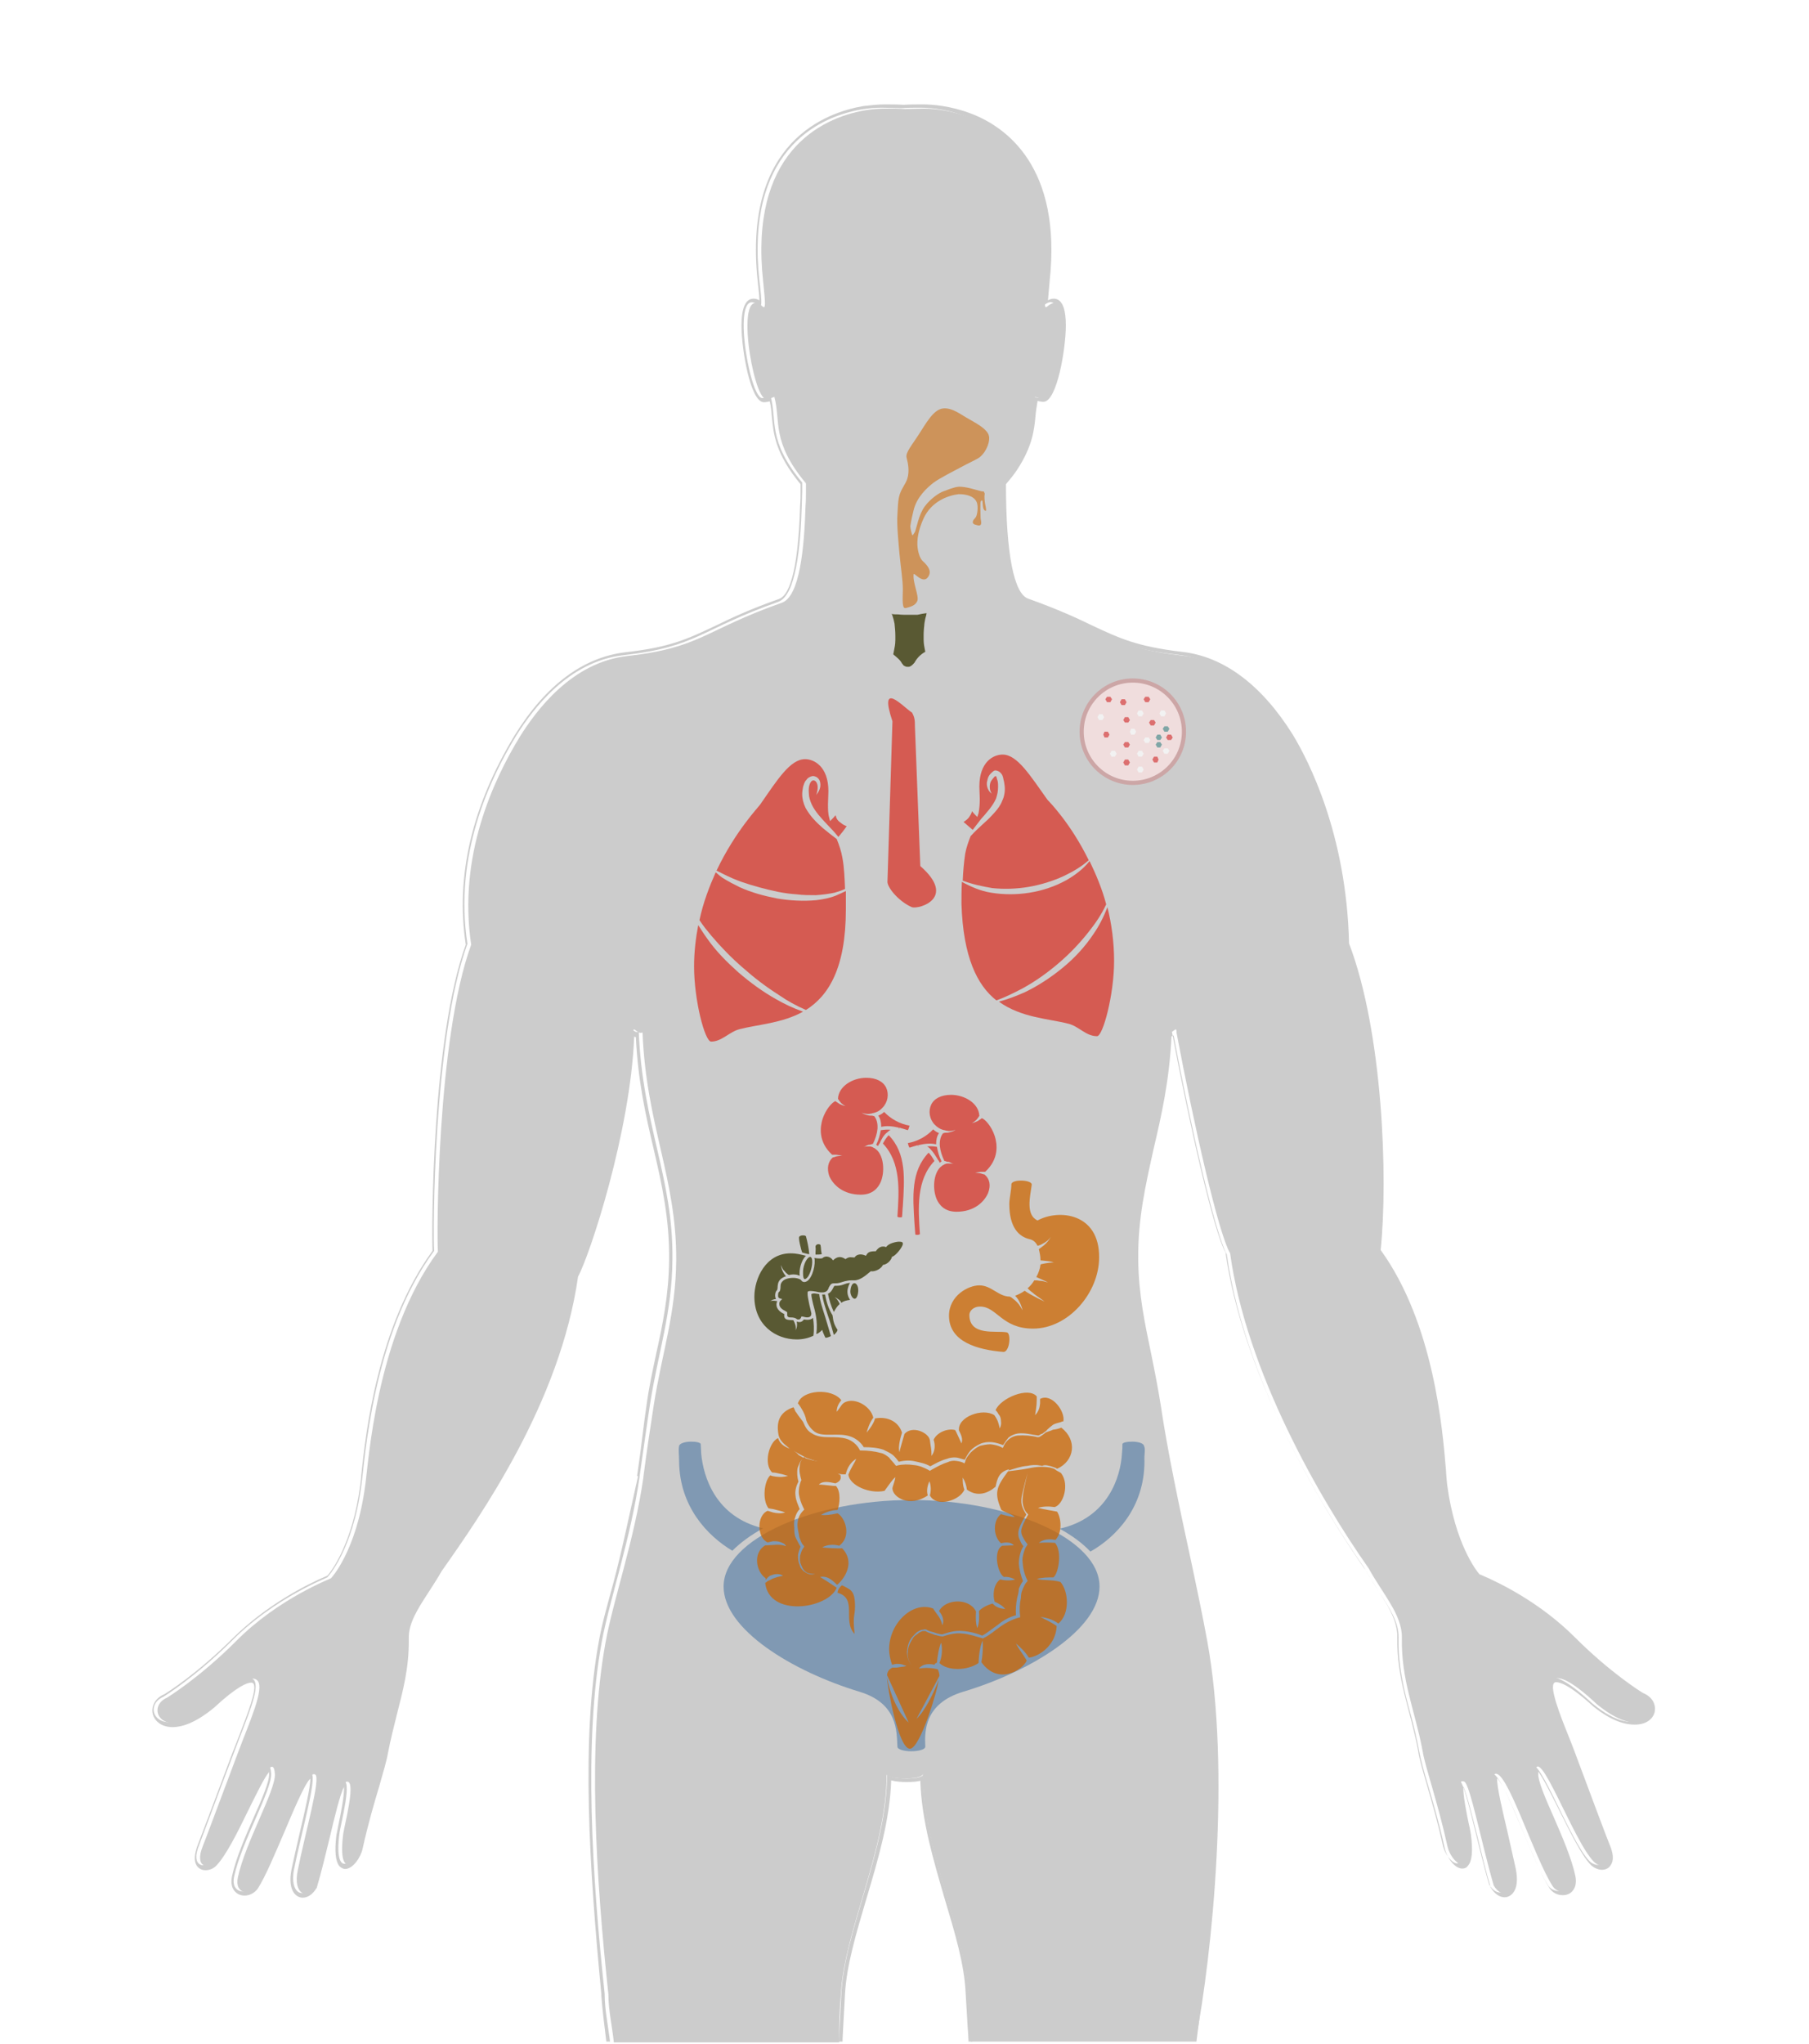<?xml version="1.0" encoding="utf-8"?>
<!-- Generator: Adobe Illustrator 19.2.0, SVG Export Plug-In . SVG Version: 6.00 Build 0)  -->
<svg version="1.1" id="Male" xmlns="http://www.w3.org/2000/svg" xmlns:xlink="http://www.w3.org/1999/xlink" x="0px" y="0px"
	 viewBox="0 0 435 491.3" style="enable-background:new 0 0 435 491.3;" xml:space="preserve">
<style type="text/css">
	.st0{fill:#CCCCCC;}
	.st1{opacity:0.75;}
	.st2{opacity:0.75;fill:#CC6600;enable-background:new    ;}
	.st3{fill:#D8352A;}
	.st4{opacity:0.5;}
	.st5{fill:#336699;}
	.st6{fill:#333300;}
	.st7{fill:#FCE3E3;stroke:#CC9999;stroke-linecap:round;stroke-miterlimit:10;}
	.st8{fill:#E25050;}
	.st9{fill:#FFFFFF;}
	.st10{fill:#669999;}
	.st11{fill:#CC6600;}
    
    
    #Male-Kidney {
        opacity: 0.75;
        cursor: pointer;
    }
    #Male-Kidney:hover {
        opacity: 1.0;
        stroke:#5C0F00;    
    }    
    
    #Male-Oesophagus {
        opacity: 0.75;
        cursor: pointer;
    }
    #Male-Oesophagus:hover {
        opacity: 1.0;
        stroke:#5C0F00;   
    }

    #Male-Oral-Cavity {
        opacity: 0.75;
        cursor: pointer;    
    }
    #Male-Oral-Cavity:hover {
        opacity: 1.0;
        stroke:#5C0F00;   
    }

    #Male-Bladder {
        opacity: 0.5;
        cursor: pointer;
    }
    #Male-Bladder:hover {
        opacity: 1.0;
        stroke:#5C0F00;    
    }    

    #Male-Pancreas {
        opacity: 0.75;
        cursor: pointer;
    }
    #Male-Pancreas:hover {
        opacity: 1.0;
        stroke:#5C0F00;    
    }

    #Male-Bowel {
        opacity: 0.75;
        cursor: pointer;
    }
    #Male-Bowel:hover {
        opacity: 1.0;
        stroke:#5C0F00;    
    }    
    
    #Male-Lung {
        opacity: 0.75;
        cursor: pointer;
    }
    #Male-Lung:hover {
        opacity: 1.0;
        stroke:#5C0F00;    
    }    

    #Male-Larynx {
        opacity: 0.75;
        cursor: pointer;    
    }
    #Male-Larynx:hover {
        opacity: 1.0;
        stroke:#5C0F00;   
    } 

    #Male-Stomach {
        opacity: 0.75;
        cursor: pointer;    
    }
    #Male-Stomach:hover {
        opacity: 1.0;
        stroke:#5C0F00;    
    } 
    
    #Male-Leukaemia {
        opacity: 0.75;
        cursor: pointer;
    }
    #Male-Leukaemia:hover {
        opacity: 1.0;
        stroke:#5C0F00;    
    }    
        
    
</style>
<path id="Skin" class="st0" d="M290.3,394.5c-1-5.5-2.5-12.7-4.1-20.2c-2.6-12-5.5-25.7-7.1-36.6c-0.7-4.4-1.5-8.4-2.3-12.3
	c-1.5-7.3-3-14.1-3.1-22.6c-0.1-9.9,1.8-18,3.7-26.6c1.9-8.1,3.8-16.4,4.3-27.1c0.2,0,0.3-0.1,0.5-0.2c4.2,22.3,9.9,47.2,12.8,52.7
	c4.6,33,26.7,66.4,33.4,75.9c1,1.7,2,3.4,3.1,5c2.6,4,4.9,7.5,4.8,11.2c-0.1,7,1.3,12.6,2.9,18.4c0.8,2.9,1.5,5.9,2.1,9.1
	c0.3,1.8,1.1,4.6,2.1,8c1.2,4.1,2.7,9.2,4,15.1c0.4,2,2.3,4.9,4.2,4.9c0.6,0,1.1-0.2,1.4-0.7c1-1.1,1.2-3.6,0.7-7.5
	c-0.1-0.5-0.2-1.3-0.5-2.5c-0.4-1.9-1.5-7.2-1.3-9c0.8,1.7,2.2,7.4,3.4,12.1c1,4.1,2,8.3,3.1,12v0.1l0.1,0.1
	c0.9,1.5,2.1,2.3,3.3,2.3c0.8,0,1.5-0.4,2-1c1-1.2,1.2-3.2,0.7-5.8c-0.6-2.7-1.3-5.8-2-8.9c-1.1-4.7-2.6-10.9-2.5-12.9
	c1.5,1.4,4.4,8.3,6.3,13c2.2,5.2,4.4,10.5,6.3,13.4c0.7,1.1,1.9,1.7,3.2,1.7c1,0,1.9-0.4,2.4-1.1c0.5-0.6,1-1.7,0.6-3.6
	c-0.9-4.2-3.2-9.5-5.2-14.1c-2-4.5-3.8-8.7-3.7-10.4c0-0.2,0-0.4,0-0.5c1.1,1.4,3.3,5.8,5,9.2c2.7,5.4,5.4,10.9,7.6,13.2
	c0.7,0.7,1.8,1.2,2.7,1.2c0.9,0,1.7-0.4,2.1-1.1c0.8-1.1,0.7-2.8-0.3-5.1c-0.4-0.9-4.3-11.3-8.4-22.3c-0.5-1.4-1.1-2.8-1.6-4.1
	c-1.9-4.7-4.4-11.2-3.3-12.3c0.1-0.1,0.2-0.2,0.5-0.2c0.9,0,3.2,0.6,8.9,5.8c4.7,3.8,8,4.4,10,4.4l0,0c3,0,4.5-1.6,4.8-3.1
	c0.3-1.6-0.4-3.5-2.8-4.5c-0.7-0.4-8-5-16.4-13.4c-8.2-8.2-17.8-13-22.8-15.1h-0.1c-0.8-0.9-5.9-7.4-7.8-21.5
	c-0.1-0.7-0.2-2-0.3-3.6c-0.8-9.7-2.9-35.2-15.7-52.9c1.8-17.4,0.5-52.5-7.6-73.7c-0.6-26.2-9.7-43.9-13.6-50.3
	c-7.4-11.8-16.5-18.7-26.6-19.8c-10.9-1.3-15.1-3.3-21.5-6.3c-3.9-1.9-8.5-4-15.5-6.5c-3.3-1.2-5.3-10.4-5.3-27.5l0,0
	c1-1.2,2-2.4,2.7-3.5c3.6-5.5,4.1-9.4,4.4-12.9c0.1-1.2,0.3-2.4,0.5-3.6c0.5,0.1,1,0.2,1.4,0.2c3.3,0,5.4-12.9,5.4-18.4
	c0-1.8-0.2-3.2-0.5-4.2c-0.6-1.8-1.6-2.2-2.4-2.2c-0.4,0-0.9,0.1-1.4,0.4c0.1-1.3,0.3-3.3,0.4-4.6c3-27.5-10.5-37.1-18.9-40.3
	c-5-1.9-9.4-2.2-11.6-2.2c-1.5,0-3.1,0-4.6,0.1c-1.5-0.1-3.1-0.1-4.6-0.1c-1.6,0-3.4,0.2-5.1,0.4c-8.8,1.5-29,8.5-25.4,42.1
	c0.1,1.2,0.4,3.3,0.4,4.6c-0.5-0.3-0.9-0.4-1.4-0.4c-1.9,0-2.9,2.2-2.9,6.5c0,5.5,2.1,18.4,5.4,18.4c0.4,0,0.9-0.1,1.4-0.2
	c0.3,1.2,0.4,2.4,0.5,3.6c0.4,4.2,0.8,8.9,6.9,16.3c0,0.5,0,0.9,0,1.4v0.3c0,1.1,0,2.2-0.1,3.4c-0.5,17.3-3,21.8-5.1,22.5
	c-7.1,2.5-11.5,4.6-15.4,6.5c-6.4,3-10.6,5.1-21.5,6.3c-10.1,1.2-19.1,7.8-26.6,19.9c-10.3,17-14.3,33.9-11.8,50.4
	c-8.2,22.5-8.2,68.4-8,73.6c-13.2,18.1-16.1,44-17.1,53.7c-0.1,1.2-0.2,2.1-0.3,2.8c-1.9,14.1-7,20.6-7.8,21.5c0,0-0.1,0-0.1,0.1
	c-5,2.1-14.6,7-22.8,15.1c-8.3,8.3-15.7,13-16.4,13.4c-2.4,1-3.1,3.1-2.8,4.6s1.8,3.3,4.8,3.3c2,0,5.3-0.8,10-4.7c5.6-5.2,8-6,8.9-6
	c0.3,0,0.4,0.1,0.5,0.2c1.1,1.1-1.5,7.6-3.3,12.3c-0.5,1.4-1.1,2.8-1.6,4.1c-3.7,9.9-8,21.3-8.4,22.3c-0.9,2.3-1,4-0.3,5.1
	c0.5,0.7,1.2,1.1,2.1,1.1c1,0,2-0.4,2.7-1.2c2.2-2.3,5-7.8,7.6-13.2c1.7-3.4,3.8-7.8,5-9.2c0,0.1,0,0.3,0,0.5
	c0.1,1.7-1.7,6-3.7,10.4c-2,4.6-4.3,9.9-5.2,14.1c-0.4,1.9,0.1,3,0.6,3.6c0.6,0.7,1.4,1.1,2.4,1.1c1.3,0,2.5-0.7,3.2-1.7
	c1.9-3,4.1-8.3,6.3-13.4c2-4.7,4.9-11.7,6.3-13c0.1,1.9-1.4,8.2-2.5,12.9c-0.7,3-1.4,6.1-2,8.9c-0.5,2.5-0.3,4.6,0.7,5.8
	c0.5,0.6,1.2,1,2,1c1.2,0,2.4-0.8,3.3-2.3l0.1-0.1v-0.1c1.1-3.7,2.1-7.9,3.1-12c1.1-4.7,2.5-10.4,3.4-12.1c0.2,1.8-0.9,7.1-1.3,9
	c-0.2,1.2-0.4,2-0.5,2.5c-0.5,4-0.2,6.4,0.7,7.5c0.4,0.4,0.9,0.7,1.4,0.7c1.9,0,3.8-2.9,4.2-4.9c1.3-5.9,2.8-11,4-15
	c1-3.5,1.8-6.2,2.1-8c0.6-3.2,1.4-6.2,2.1-9.1c1.5-5.9,3-11.4,2.9-18.4c-0.1-3.7,2.2-7.2,4.8-11.2c1-1.6,2.1-3.2,3.1-5
	c9.3-13.2,28.5-40.5,32.8-70.8c2.8-5.1,12.6-34.7,13.5-57.7c0.1,0.1,0.2,0.1,0.4,0.1c0.5,10.6,2.4,19,4.3,27
	c2,8.6,3.8,16.7,3.7,26.6c-0.1,8.4-1.5,15.3-3.1,22.5c-0.8,3.8-1.7,7.8-2.3,12.2c-0.7,4.5-1.2,9.8-2.3,17.2l0.2,0.1v0.1
	c-2,8.8-3.8,17.7-5.9,25.5c-1.4,5.2-2.8,10-3.5,14.1c-4.3,23.3-2.3,54.5,0.6,84.8v0.4c0.3,3.7,0.7,7,1.2,11h0.9
	c-0.5-4-1.3-7.7-1.3-11.4v-0.1c-3-28-5.1-60.7-0.7-84.6c1.9-10.2,7-24.9,9.1-39.7v-0.1c0.9-6.2,1.7-12.1,2.5-17.3
	c2-12.7,5.3-21.9,5.4-34.9c0.2-19.6-7.2-32.2-8.1-54.7c-1.2,0.6-2.3-1.9-2.2,0c-0.6,22.9-10.7,53.4-13.5,58.3
	c-3.9,28.4-21,53.9-32.7,70.6c-3.4,6.2-8.1,11.2-8,16.7c0.2,10.3-3.2,17.6-5,27.3c-0.6,3.8-3.6,12.1-6,23c-0.8,3.5-6,8.5-4.6-3
	c0.2-2,3.5-14,0.6-12.7c-1.4,0.6-4.2,15.1-7.1,25c-2.2,3.6-5.5,1.9-4.4-3.8c1.8-9,5.6-22.1,4.2-23c-2.8-1.7-9.4,19.9-14,27
	c-1.4,2.1-5.5,1.9-4.6-2.3c1.8-8.4,9.2-20.9,8.9-24.8c-0.5-8.4-9.2,16.2-14.2,21.2c-1.7,1.7-5.3,1.4-3.1-4c0.4-1,4.4-11.8,8.4-22.3
	c2.8-7.6,6.5-15.5,4.7-17.4c-1.1-1.2-4.1-0.4-10.7,5.8c-11.9,9.8-16.6,0.7-11-1.7c0,0,7.7-4.7,16.6-13.6
	c10.2-10.2,22.8-15,22.8-15.1c0,0,6.1-6.3,8.2-22.2c0.8-5.2,2.5-36,17.5-56.3c-0.3-3.3-0.3-51.1,8-73.8c-3.3-21.3,5.3-39.5,11.7-50
	c3.9-6.2,12.4-17.9,25.9-19.4c17.7-2,18.4-6.2,37.1-12.8c4.3-1.5,5.4-13.1,5.7-23.3c0-1.1,0.1-2.3,0.1-3.4c0-0.7,0-1.4,0-2
	c-8.4-10.1-6-14.9-7.6-20.8c-0.8,0.3-1.5,0.5-2,0.5c-3.2,0-7.8-28.2-0.8-22.2c0.7,0.6,0.8-0.4,0.1-6.1C179.3,37,196,28.2,207.2,26.3
	c1.8-0.3,3.5-0.4,4.9-0.4c1.6,0,3.1,0.1,4.6,0.1c1.5-0.1,3-0.1,4.6-0.1c3,0,7,0.5,11.2,2.2c10.1,3.9,21,14.3,18.3,39.3
	c-0.6,5.7-0.6,6.7,0.1,6.1c7-6.1,2.4,22.2-0.8,22.2c-0.6,0-1.3-0.2-2.1-0.5c-1.4,5.1,0,9.4-5.1,17.1c-0.7,1.1-1.9,2.3-2.9,3.6v0.3
	c0,11,0.9,26.6,6,28.4c18.7,6.6,19.5,10.8,37.2,12.8c13.5,1.5,22.1,13.2,25.9,19.4c6.2,10.2,13,27.8,13.5,50
	c8.3,21.3,9.4,56.5,7.6,73.8c15,20.3,15.3,51.2,16.1,56.3c2.1,15.8,8.2,22.2,8.2,22.2c0,0.1,12.6,4.8,22.8,15.1
	c8.9,8.9,16.6,13.6,16.6,13.6c5.6,2.4,0.8,11.5-11,1.7c-6.6-6.1-9.6-7-10.7-5.8c-1.8,1.9,1.9,9.9,4.7,17.4c4,10.6,8,21.4,8.4,22.3
	c2.2,5.4-1.4,5.7-3.1,4c-5-5.1-13.7-29.7-14.2-21.2c-0.2,3.9,7.1,16.4,8.9,24.8c0.9,4.2-3.2,4.4-4.6,2.3c-4.6-7.1-11.2-28.6-14-27
	c-1.4,0.8,2.4,13.9,4.2,23c1.2,5.7-2.2,7.3-4.4,3.8c-2.9-10-5.7-24.4-7.1-25c-2.9-1.3,0.4,10.7,0.6,12.7c1.4,11.5-3.8,6.5-4.6,3
	c-2.4-10.9-5.5-19.2-6-23c-1.8-9.7-5.2-17-5-27.3c0.1-5.5-4.6-10.5-8-16.7c-11.7-16.6-29.3-47.3-33.3-75.7
	c-2.8-4.9-8.6-30.4-12.9-53.1c0.1-1.9-0.9,0.6-2.2,0c-0.9,22.4-8.2,35-8.1,54.7c0.1,13,3.4,22.2,5.4,34.9
	c2.7,17.6,8.6,42.4,11.3,56.8c5,27.1,2.5,65.2-1.6,96.2h0.9C291.5,469.9,296,425.7,290.3,394.5z"/>
<path id="Inseem" class="st0" d="M233,479.3c-0.9-15.4-11-34.5-11-52.7c-0.3,1.4-8.5,1.2-8.7-0.1c0,18.2-10.2,37.5-11,52.8
	c-0.2,4-0.4,7.5-0.6,11.5h0.9c0-1,0.1-1.7,0.1-2.4l0.5-9.2c0.4-6.8,2.7-14.5,5.1-22.6c2.8-9.4,5.7-19.1,6-28.6
	c1.1,0.3,2.5,0.4,3.7,0.4c1.5,0,2.5-0.1,3.3-0.3c0.3,9.6,3.2,19.2,5.9,28.5c2.4,8,4.7,15.6,5,22.5l0.5,8.4c0.1,1.1,0.1,1.3,0.2,3.3
	h0.9C233.4,486.9,233.2,483.3,233,479.3z"/>
<path id="Body" class="st0" d="M202.2,479.3c0.9-15.4,11-34.6,11-52.7c0.3,1.2,8.4,1.4,8.7-0.1c0,18.2,10.1,37.4,11,52.8
	c0.2,4,0.4,7.5,0.6,11.5h54.2c4.1-31,6.6-69.1,1.6-96.2c-2.7-14.4-8.5-39.1-11.3-56.7c-2-12.7-5.3-22-5.4-35
	c-0.2-19.6,7.2-32.2,8.1-54.7c1.2,0.6,2.3-1.9,2.2,0c4.3,22.8,10.1,48.3,12.9,53.1c3.9,28.4,21.6,59.1,33.3,75.7
	c3.4,6.2,8.1,11.2,8,16.7c-0.2,10.3,3.2,17.6,5,27.3c0.6,3.8,3.6,12.1,6,23c0.8,3.5,6,8.5,4.6-3c-0.2-2-3.5-14-0.6-12.7
	c1.4,0.6,4.2,15.1,7.1,25c2.2,3.6,5.5,1.9,4.4-3.8c-1.8-9-5.6-22.1-4.2-23c2.8-1.7,9.4,19.9,14,27c1.4,2.1,5.5,1.9,4.6-2.3
	c-1.8-8.4-9.2-20.9-8.9-24.8c0.5-8.4,9.2,16.2,14.2,21.2c1.7,1.7,5.3,1.4,3.1-4c-0.4-1-4.4-11.8-8.4-22.3
	c-2.8-7.6-6.5-15.5-4.7-17.4c1.1-1.2,4.1-0.4,10.7,5.8c11.9,9.8,16.6,0.7,11-1.7c0,0-7.7-4.7-16.6-13.6
	c-10.2-10.2-22.8-15-22.8-15.1c0,0-6.1-6.3-8.2-22.2c-0.8-5.2-1.1-36-16.1-56.3c1.8-17.3,0.7-52.5-7.6-73.8
	c-0.5-22.2-7.3-39.8-13.5-50c-3.9-6.2-12.4-17.9-25.9-19.4c-17.7-2-18.6-6.2-37.3-12.8c-5.1-1.8-6-17.4-6-28.4v-0.3
	c1-1.3,2.2-2.5,2.9-3.6c5.1-7.7,3.6-12,5-17.1c0.8,0.3,1.5,0.5,2.1,0.5c3.2,0,7.8-28.2,0.8-22.2c-0.7,0.6-0.7-0.4-0.1-6.1
	c2.7-25-8.1-35.4-18.3-39.3c-4.2-1.6-8.3-2.2-11.2-2.2c-1.6,0-3.1,0.1-4.6,0.1c-1.5-0.1-3-0.1-4.6-0.1c-1.4,0-3.1,0.1-4.9,0.4
	c-11.2,1.9-27.9,10.6-24.6,41.1c0.6,5.7,0.6,6.7-0.1,6.1c-7-6.1-2.4,22.2,0.8,22.2c0.6,0,1.3-0.2,2-0.5c1.6,5.9-0.8,10.7,7.6,20.8
	c0,0.7,0,1.3,0,2c0,1.1,0,2.2-0.1,3.4c-0.3,10.2-1.4,21.8-5.7,23.3c-18.7,6.6-19.4,10.8-37.1,12.8c-13.5,1.5-22,13.2-25.9,19.4
	c-6.4,10.5-14.9,28.7-11.7,50c-8.3,22.7-8.3,70.5-8,73.8c-15,20.3-16.7,51.2-17.5,56.3c-2.1,15.8-8.2,22.2-8.2,22.2
	c0,0.1-12.6,4.8-22.8,15.1c-8.9,8.9-16.6,13.6-16.6,13.6c-5.6,2.4-0.8,11.5,11,1.7c6.6-6.1,9.6-7,10.7-5.8c1.8,1.9-1.9,9.9-4.7,17.4
	c-4,10.6-8,21.4-8.4,22.3c-2.2,5.4,1.4,5.7,3.1,4c5-5.1,13.7-29.7,14.2-21.2c0.2,3.9-7.1,16.4-8.9,24.8c-0.9,4.2,3.2,4.4,4.6,2.3
	c4.6-7.1,11.2-28.6,14-27c1.4,0.8-2.4,13.9-4.2,23c-1.2,5.7,2.2,7.3,4.4,3.8c2.9-10,5.7-24.4,7.1-25c2.9-1.3-0.4,10.7-0.6,12.7
	c-1.4,11.5,3.8,6.5,4.6,3c2.4-10.9,5.5-19.2,6-23c1.8-9.7,5.2-17,5-27.3c-0.1-5.5,4.6-10.5,8-16.7c11.7-16.6,28.7-42.1,32.7-70.6
	c2.8-4.9,12.9-35.3,13.5-58.3c-0.1-1.9,0.9,0.6,2.2,0c0.9,22.4,8.2,35,8.1,54.7c-0.1,13-3.4,22.2-5.4,34.9
	c-0.8,5.2-1.7,11.1-2.5,17.3v0.1c-2.1,14.8-7.3,29.6-9.1,39.7c-4.4,23.9-2.3,56.6,0.7,84.6v0.1c0,3.7,0.9,7.4,1.3,11.4h54.2
	C201.7,486.9,201.9,483.3,202.2,479.3z"/>
<g id="Male-Oral-Cavity_1_" onclick="parent.buttonEvent('Oral cavity and pharynx', 'Male')" class="st1">
	<title>Oral cancer</title>
	<path id="Male-Oral-Cavity" class="st2" d="M226.7,98.2c-2.3,0.3-4.1,3.7-5.8,6.3c-1.6,2.5-3.2,4.3-2.9,5.5c0.4,1.5,0.7,3.3,0.2,5
		c-0.4,1.4-1.6,2.6-2,4.4c-0.3,1.3-0.3,2.7-0.4,4.3c-0.2,2.2,0.3,7.3,0.5,9.5c0.3,3.2,0.8,6.2,0.8,8.5c0,1-0.1,2.5,0,3.4
		c0.1,0.8,0.2,1.3,1,1c0.7-0.2,2.1-0.5,2.5-1.7s-1.2-4.5-0.9-6.4c0.1-0.4,2.2,2.4,3.4,0.8c0.9-1.2,0.5-2.4-1.3-4
		c-0.7-0.7-1.3-2.7-1.2-4.6c0.1-2.4,1.1-4.7,1.5-5.6c1.9-4.1,5.9-5.5,8.4-5.8c0.3,0,3.6-0.1,4.4,2c0.3,0.9,0.2,2.3-0.1,3.2
		c-0.2,0.6-0.7,0.8-0.8,1.2c-0.3,0.7,0.3,0.9,0.8,1c1.7,0.6,1-1.1,1-1.7c-0.1-3.8-0.1-4.1,0.3-4.2c0.3-0.1,0.1,1.1,0.4,2
		c0.2,0.5,0.6,0.6,0.6,0.4c0.1-0.3-0.2-1.3-0.3-2.1c-0.1-0.9-0.1-1.6,0-1.9l-0.2-0.5c0-0.1-0.4,0-1-0.2c-1.2-0.3-3.2-1-5-1
		c-1.3,0.1-3.1,0.9-3.7,1.1c-0.9,0.3-3,1.6-4.5,3.6s-2,5.3-2.4,6.2c-0.3,0.5-0.6,0.9-0.6,0.8c-0.1-0.1-0.5-1.6-0.5-2.2
		c0.2-1.4,0.5-2.7,0.8-3.9c0.8-3.2,3.3-5.4,4.7-6.5s5.6-3.2,6.7-3.8c1.8-1,3.7-1.8,4.5-2.4c1.8-1.5,2.5-4,2.2-5.1
		c-0.3-1.4-2.2-2.6-4.7-4C231.2,99.8,229,97.9,226.7,98.2L226.7,98.2z"/>
</g>
<g id="Male-Kidney" onclick="parent.buttonEvent('Kidney', 'Male')" class="st1">
	<title>Kidney cancer</title>
	<g>
		<path class="st3" d="M225.6,278.9l0.1,0.1c0.1,0.1,0.1,0.3,0.3,0.5c0.1-0.1,0.3-0.2,0.4-0.3c-0.6-1.2-0.9-2.4-1.1-3.5
			c-0.7-0.1-1.5-0.2-2.4-0.1c0.3,0.1,0.5,0.3,0.7,0.5C224.4,276.9,225,277.9,225.6,278.9z"/>
		<path class="st3" d="M236.8,282.4L236.8,282.4c-0.1-0.1-0.2-0.1-0.3-0.1c-0.2-0.1-0.4-0.1-0.6-0.2c-0.4-0.1-0.9-0.1-1.4-0.2
			c0.5-0.1,0.9-0.1,1.4-0.2c0.2,0,0.5,0,0.7,0c0.1,0,0.2,0,0.3,0c3.4-3.1,2.9-6.7,2.3-8.6c-0.8-2.4-2.3-4-3.1-4.3
			c-0.1,0.1-0.2,0.2-0.4,0.3c-0.2,0.1-0.4,0.3-0.6,0.4c-0.4,0.2-0.9,0.4-1.4,0.5c0.4-0.2,0.8-0.5,1.1-0.8c0.1-0.1,0.3-0.4,0.4-0.5
			c0.1-0.1,0.1-0.3,0.3-0.4c-0.1-3.1-3.6-5.1-6.8-5.1c-2.4,0-4.1,0.9-4.8,2.4c-0.7,1.5-0.4,3.5,0.9,4.8c0.6,0.6,1.2,1,1.9,1.2
			l0.4,0.1c0.1,0,0.2,0,0.3,0.1c0.3,0,0.5,0.1,0.8,0.1c0.5,0,1.1-0.1,1.6-0.3c-0.4,0.3-1,0.5-1.5,0.6c-0.3,0.1-0.6,0.1-0.9,0.1
			c-0.1,0-0.3,0-0.4,0.1c-0.1,0-0.1,0-0.2,0c-0.6,0.7-0.9,1.8-0.8,3.1c0.1,1.1,0.5,2.4,1.1,3.6l0,0c0.1,0,0.2,0,0.4,0.1
			c0.2,0.1,0.4,0.1,0.6,0.1c0.4,0.1,0.8,0.4,1.2,0.5c-0.4-0.1-0.9-0.1-1.3-0.1c-0.2,0-0.4,0-0.6,0.1c-0.1,0-0.2,0.1-0.3,0.1
			l-0.1,0.1l0,0c-0.4,0.1-0.6,0.4-0.9,0.6c-1.6,1.6-1.9,5.1-0.9,7.6c0.6,1.4,1.9,3.1,4.8,3.1c4.3,0,6.7-2.4,7.6-4.5
			C238.3,285,238,283.4,236.8,282.4z"/>
		<path class="st3" d="M220.9,275.7L220.9,275.7l-0.1-0.4c1.7-0.4,3.1-0.5,4.3-0.2c0-1.1,0.2-2,0.7-2.7c-0.5-0.2-1-0.5-1.4-0.9
			c-1.6,1.7-3.8,2.9-6.1,3.3c0.1,0.4,0.2,0.8,0.4,1.1c0.6-0.2,1.3-0.4,2-0.6L220.9,275.7L220.9,275.7L220.9,275.7z"/>
		<path class="st3" d="M220.1,296.8c0.4,0.1,0.8,0.1,1.1-0.1v-0.1c-0.4-6.1-0.9-12.9,3.5-17.5c-0.4-0.7-0.8-1.4-1.4-2
			c-4.3,4.5-3.8,10.5-3.4,17C220,295,220,295.9,220.1,296.8z"/>
	</g>
	<g>
		<path class="st3" d="M211.5,274.9l-0.1,0.1c-0.1,0.1-0.1,0.3-0.3,0.5c-0.1-0.1-0.3-0.2-0.4-0.3c0.6-1.2,0.9-2.4,1.1-3.5
			c0.7-0.1,1.5-0.2,2.4-0.1c-0.3,0.1-0.5,0.3-0.7,0.5C212.5,272.8,212,273.8,211.5,274.9z"/>
		<path class="st3" d="M200.2,278.3L200.2,278.3c0.1-0.1,0.2-0.1,0.3-0.1c0.2-0.1,0.4-0.1,0.6-0.2c0.4-0.1,0.9-0.1,1.4-0.2
			c-0.5-0.1-0.9-0.1-1.4-0.2c-0.2,0-0.5,0-0.7,0c-0.1,0-0.2,0-0.3,0c-3.4-3.1-2.9-6.7-2.3-8.6c0.8-2.4,2.3-4,3.1-4.3
			c0.1,0.1,0.2,0.2,0.4,0.3c0.2,0.1,0.4,0.3,0.6,0.4c0.4,0.2,0.9,0.4,1.4,0.5c-0.4-0.2-0.8-0.5-1.1-0.8c-0.1-0.1-0.3-0.4-0.4-0.5
			c-0.1-0.1-0.1-0.3-0.3-0.4c0.1-3.1,3.6-5.1,6.8-5.1c2.4,0,4.1,0.9,4.8,2.4c0.7,1.5,0.4,3.5-0.9,4.8c-0.5,0.6-1.2,1-1.9,1.2
			l-0.4,0.1c-0.1,0-0.2,0-0.3,0.1c-0.3,0-0.5,0.1-0.8,0.1c-0.5,0-1.1-0.1-1.6-0.3c0.4,0.3,1,0.5,1.5,0.6c0.3,0.1,0.6,0.1,0.9,0.1
			c0.1,0,0.3,0,0.4,0.1c0.1,0,0.1,0,0.2,0c0.6,0.7,0.9,1.8,0.8,3.1c-0.1,1.1-0.5,2.4-1.1,3.6l0,0c-0.1,0-0.2,0-0.4,0.1
			c-0.2,0.1-0.4,0.1-0.6,0.1c-0.4,0.1-0.8,0.4-1.2,0.5c0.4-0.1,0.9-0.1,1.3-0.1c0.2,0,0.4,0,0.6,0.1c0.1,0,0.2,0.1,0.3,0.1l0.1,0.1
			l0,0c0.4,0.1,0.6,0.4,0.9,0.6c1.6,1.6,1.9,5.1,0.9,7.6c-0.6,1.4-1.9,3.1-4.8,3.1c-4.3,0-6.7-2.4-7.6-4.5
			C198.8,280.9,199.1,279.3,200.2,278.3z"/>
		<path class="st3" d="M216.1,271.5L216.1,271.5l0.1-0.4c-1.7-0.4-3.1-0.5-4.3-0.2c0-1.1-0.2-2-0.7-2.7c0.5-0.2,1-0.5,1.4-0.9
			c1.6,1.7,3.8,2.9,6.1,3.3c-0.1,0.4-0.2,0.8-0.4,1.1c-0.6-0.2-1.3-0.4-2-0.6L216.1,271.5L216.1,271.5L216.1,271.5z"/>
		<path class="st3" d="M216.9,292.6c-0.4,0.1-0.8,0.1-1.1-0.1v-0.1c0.4-6.1,0.9-12.9-3.5-17.5c0.4-0.7,0.8-1.4,1.4-2
			c4.3,4.4,3.8,10.5,3.4,17C217,290.8,217,291.8,216.9,292.6z"/>
	</g>
</g>
<g id="Male-Bladder" onclick="parent.buttonEvent('Bladder', 'Male')" class="st4">
	<title>Bladder cancer</title>
	<path class="st5" d="M231.6,406.7c16.3-4.9,32.8-15,32.8-25.3c0-11.5-21.6-20.8-45.2-20.8s-45.2,9.4-45.2,20.8
		c0,10.3,16.5,20.4,32.7,25.3c9.2,2.8,8.9,9.5,9.1,13.2c0,0.7,1.7,1.1,3.3,1.1c1.7,0,3.4-0.4,3.4-1.1
		C222.3,416.2,222.3,409.5,231.6,406.7z"/>
	<path class="st5" d="M176.1,372.8c1.9-1.9,4.3-3.7,7.4-5.4c-11.4-2.7-14.4-12.3-14.9-18.1c0-0.8-0.1-1.4-0.1-2.1
		c0.1-0.8-4.8-1-5.2,0.4c-0.2,1,0,2,0,3.7C163.4,362.2,170.1,369.2,176.1,372.8z"/>
	<path class="st5" d="M275.1,347.6c-0.3-1.4-5.3-1.2-5.2-0.4c0,0.6,0,1.2-0.1,2.1c-0.3,5.8-3.4,15.6-15,18.2
		c3.1,1.7,5.5,3.5,7.4,5.5c6.2-3.5,13-10.6,13-21.7C275.1,349.5,275.5,348.5,275.1,347.6z"/>
</g>
<g id="Male-Larynx" onclick="parent.buttonEvent('Larynx', 'Male')" class="st1">
	<title>Laryngeal cancer</title>
	<path class="st6" d="M216.9,159.5c0,0,0,0,0.1,0.1s0.2,0.4,0.5,0.5c0.2,0.1,0.4,0.2,0.6,0.2c0.1,0,0.4,0,0.5,0
		c0.4-0.1,0.8-0.4,1.3-1c0.6-1.1,1.4-1.9,2.4-2.5c0.1,0,0.1-0.1,0.2-0.1l0,0c-0.2-1-0.4-1.9-0.4-2.9c0-0.4,0-0.7,0-1.1
		c0-1,0.1-1.9,0.2-2.9c0.1-0.6,0.2-1.2,0.4-1.8c0-0.1,0.1-0.4,0.1-0.6c-0.7,0.1-1.4,0.2-2.2,0.4c-0.4,0-0.7,0-1,0c-0.5,0-1,0-1.4,0
		c-0.7,0-1.4,0-2.2-0.1c-0.5,0-1.1,0-1.6-0.1c0,0.1,0.2,0.2,0.2,0.4c0.2,0.6,0.4,1.3,0.5,1.9c0.1,1,0.2,1.9,0.2,2.9
		c0,0.4,0,0.7,0,1.1c0,1-0.2,1.9-0.4,2.9c0,0.1-0.1,0.4-0.1,0.5c0.2,0.2,0.5,0.4,0.7,0.6C216.2,158.5,216.6,158.9,216.9,159.5z"/>
</g>
<g id="Male-Pancreas" onclick="parent.buttonEvent('Pancreas', 'Male')" class="st1">
	<title>Pancreatic cancer</title>
	<path class="st6" d="M200.3,316.9c0-0.3-0.1-0.4-0.1-0.7c-0.9-1.4-1.5-3.2-1.8-5c-0.2,0-0.3,0-0.4,0c-0.1,0-0.2,0-0.3,0
		c0.2,1.4,0.7,3,1.4,5.1c0.5,1.4,0.9,2.8,1.4,4.6c0.4-0.3,0.8-0.7,0.9-1.2C200.6,318.5,200.4,317.7,200.3,316.9z"/>
	<path class="st6" d="M195.5,316.8c-0.6,0.6-1.5,0.5-2.2,0.4c-0.4,0.6-1,0.8-1.7,0.5c0.1,0.7,0.1,1.4-0.3,2.1
		c0.2-0.9-0.1-1.6-0.5-2.4c-0.6-0.2-2.5,0.3-2.2-1.5c-1.8-0.8-2.2-2.1-1.7-3.1c-0.5-0.1-1.2-0.2-1.7,0c0.4-0.3,1-0.5,1.4-0.5
		c-0.3-0.5-0.3-1.6,0.2-2.1s-0.5-2.5,2.2-3.4c-0.7-0.8-1.1-1.7-1.2-2.7c0.2,0.5,0.4,1.1,0.8,1.4c0.3,0.4,0.5,0.6,0.9,0.9l0.2,0.1
		l0,0c0.9-0.2,1.8-0.2,2.6,0.2c-0.2-1.5,0.4-3.8,1.5-4.8c-1.2-0.3-2.2-0.6-3.7-0.6c-6,0-8.7,6.1-8.7,10.4c0,6.8,5.1,10.3,10.2,10.3
		c1.4,0,2.8-0.3,4-0.9C195.8,319.6,195.7,318,195.5,316.8z"/>
	<path class="st6" d="M204.5,310.2c-0.2,1.4,1.3,3.3,1.8,0.8C206.8,308.4,204.8,307.3,204.5,310.2z"/>
	<path class="st6" d="M192.2,297.3c-0.3,0.3,0.5,3.4,0.7,3.8c0.4,0.1,1.3,0.4,1.7,0.4c-0.1-1.4-0.5-3.2-0.8-4.3
		C193.6,296.9,192.5,296.9,192.2,297.3z"/>
	<path class="st6" d="M203.8,310.1c0.1-0.6,0.3-1.2,0.6-1.7c-0.3,0-0.4,0.1-0.7,0.1c-0.2,0.1-0.4,0.1-0.6,0.2
		c-0.5,0.2-1.1,0.4-1.8,0.4c-0.2,0-0.5,0-0.5,0l0,0c-0.2,0-0.3,0.2-0.5,0.6s-0.5,1-1.2,1.3c0.3,1.6,0.8,3.1,1.4,4.4
		c0.4-0.7,0.8-1.4,1.4-1.9l0,0c0-0.1-0.1-0.2-0.1-0.3c-0.1-0.2-0.2-0.4-0.3-0.5c-0.2-0.4-0.5-0.6-0.8-0.9c0.4,0.2,0.7,0.4,1.1,0.7
		c0.2,0.2,0.4,0.3,0.4,0.5c0,0.1,0.1,0.1,0.1,0.2c0.5-0.4,1.2-0.6,2.1-0.7C203.9,311.7,203.7,310.9,203.8,310.1z"/>
	<path class="st6" d="M212.3,304.1c1.3-0.2,2.1-1.4,2.2-2l0,0c0.7,0,2.6-2.3,2.6-3.1c0-0.3-0.1-0.5-0.9-0.5c-0.7,0-2.6,0.4-3.1,1.3
		c-1.1-0.4-1.9,0.1-2.5,1c-1.7,0-1.9,0.3-2.4,1.1c-0.9-0.5-2.2-0.5-2.7,0.4c-0.9,0-1.2-0.3-2.2,0.4c-1.1-0.8-2.1-0.6-3,0.3
		c-0.4-0.7-1.6-1.4-2.6-0.5c-0.5,0.1-1.5,0-1.9-0.1c0.1,0.2,0.1,0.4,0.1,0.6c0.1,1.7-0.8,5-2.4,5.2h-0.1c-0.4,0-0.6-0.2-0.8-0.5
		c-0.5-0.4-1.4-0.5-1.8-0.5c-2.5,0-3.1,1.2-3.1,1.9c0,1.1-0.2,1.4-0.4,1.5c-0.1,0.1-0.2,0.2-0.2,0.9c0,0.6,0.3,0.6,1,0.8
		c-0.4,0.4-0.7,0.5-0.7,1.2c0,0.9,0.9,1.4,1.5,1.7c0.2,0.1,0.4,0.2,0.4,0.4c0,0.1,0,0.2,0,0.3c0,0.1,0,0.2,0,0.3
		c0,0.2,0.2,0.5,0.6,0.5c1.2,0,1.4,0.2,1.7,0.4c0.1,0.1,0.2,0.1,0.5,0.1s0.4-0.3,0.5-0.4l0.1-0.3h0.3c0.4,0.1,0.8,0.2,1.1,0.2
		c1,0,1-0.7,1-0.9v-0.1c0,0-1-4-0.9-4.7c0-0.4-0.3-0.9,2-0.5c0.4,0.1,0.8,0.2,1.5,0.2c1,0,1.4-0.5,1.6-1.2c0.3-0.5,0.5-1,1.2-1
		c0,0,0,0,0.1,0s0.3,0,0.4,0c0.8,0,1.4-0.3,2.2-0.5c0.4-0.1,1-0.2,1.4-0.2l0,0h0.8c1.5,0,2.9-1.3,4-2.2
		C210.5,305.8,212,304.9,212.3,304.1z"/>
	<path class="st6" d="M197.3,320.1l0.4-0.4l0.2,0.6c0.2,0.4,0.5,1.2,0.6,1.3c0.4,0,0.9-0.2,1.3-0.4c-0.5-1.8-1-3.3-1.4-4.7
		c-0.7-2.2-1.3-4-1.4-5.4c-0.3,0-0.4-0.1-0.7-0.1c-0.5-0.1-0.8-0.1-1.2,0.1c0,0.6,0.2,1.4,0.4,2.3c0.5,1.8,1.2,4.2,0.8,7.3
		C196.7,320.6,196.9,320.4,197.3,320.1z"/>
	<path class="st6" d="M196.1,301.6c0.5,0,1.1,0,1.5-0.1c-0.1-0.5-0.2-1.1-0.2-1.5c0-0.3-0.1-0.5-0.1-0.7c0-0.1-0.3-0.2-0.5-0.2
		s-0.5,0.1-0.6,0.3c-0.1,0.1-0.1,0.3-0.1,0.4c0.1,0.4,0,0.8,0,1.3C196.1,301.2,196.1,301.4,196.1,301.6z"/>
	<path class="st6" d="M194.3,306.9c0.6-0.9,1.1-2.6,1-3.9c-0.2-2.2-2.3,0.3-2.2,3.1C193.1,307.8,193.6,307.8,194.3,306.9z"/>
</g>
<g id="Male-Leukaemia" onclick="parent.buttonEvent('Leukaemia', 'Male')" class="st1">
	<title>Leukaemia</title>
	<circle class="st7" cx="272.4" cy="175.9" r="12.3"/>
	<polygon class="st8" points="267.4,168.1 267,168.8 266.2,168.8 265.8,168.1 266.2,167.5 267,167.5 	"/>
	<polygon class="st8" points="271.7,173.1 271.3,173.7 270.5,173.7 270.1,173.1 270.5,172.4 271.3,172.4 	"/>
	<polygon class="st8" points="276.6,168.1 276.2,168.8 275.4,168.8 275,168.1 275.4,167.5 276.2,167.5 	"/>
	<polygon class="st8" points="271.7,183.3 271.3,184 270.5,184 270.1,183.3 270.5,182.6 271.3,182.6 	"/>
	<polygon class="st8" points="282,177.3 281.6,177.9 280.8,177.9 280.4,177.3 280.8,176.6 281.6,176.6 	"/>
	<polygon class="st8" points="271.7,179 271.3,179.7 270.5,179.7 270.1,179 270.5,178.4 271.3,178.4 	"/>
	<polygon class="st8" points="278.6,182.6 278.3,183.3 277.5,183.3 277.1,182.6 277.5,181.9 278.3,181.9 	"/>
	<polygon class="st8" points="266.8,176.6 266.4,177.3 265.6,177.3 265.3,176.6 265.6,175.9 266.4,175.9 	"/>
	<polygon class="st8" points="277.9,173.7 277.5,174.4 276.7,174.4 276.3,173.7 276.7,173.1 277.5,173.1 	"/>
	<polygon class="st8" points="270.9,168.8 270.5,169.5 269.7,169.5 269.3,168.8 269.7,168.1 270.5,168.1 	"/>
	<polygon class="st9" points="265.5,172.4 265.1,173.1 264.3,173.1 263.9,172.4 264.3,171.7 265.1,171.7 	"/>
	<polygon class="st9" points="276.6,177.9 276.2,178.6 275.4,178.6 275,177.9 275.4,177.3 276.2,177.3 	"/>
	<polygon class="st9" points="268.5,181.2 268.1,181.9 267.3,181.9 266.9,181.2 267.3,180.5 268.1,180.5 	"/>
	<polygon class="st9" points="281.2,180.5 280.8,181.2 280,181.2 279.6,180.5 280,179.9 280.8,179.9 	"/>
	<polygon class="st9" points="280.4,171.5 280,172.2 279.2,172.2 278.8,171.5 279.2,170.8 280,170.8 	"/>
	<polygon class="st9" points="275,171.5 274.6,172.2 273.8,172.2 273.4,171.5 273.8,170.8 274.6,170.8 	"/>
	<polygon class="st9" points="273.2,175.9 272.8,176.6 272,176.6 271.7,175.9 272,175.2 272.8,175.2 	"/>
	<polygon class="st9" points="275,181.2 274.6,181.9 273.8,181.9 273.4,181.2 273.8,180.5 274.6,180.5 	"/>
	<polygon class="st9" points="275,185 274.6,185.7 273.8,185.7 273.4,185 273.8,184.3 274.6,184.3 	"/>
	<polygon class="st10" points="279.4,179 279,179.7 278.3,179.7 277.9,179 278.3,178.4 279,178.4 	"/>
	<polygon class="st10" points="279.4,177.3 279,177.9 278.3,177.9 277.9,177.3 278.3,176.6 279,176.6 	"/>
	<polygon class="st10" points="281.2,175.2 280.8,175.9 280,175.9 279.6,175.2 280,174.6 280.8,174.6 	"/>
</g>
<g id="Male-Bowel" onclick="parent.buttonEvent('Bowel', 'Male')" class="st1">
	<title>Bowel cancer</title>
	<path class="st11" d="M205.6,386.2c0-4-1.1-4-3.1-5.1c-0.4,0.2-1.1,1.1-1.1,1.8c4.9,1.4,1.1,6.7,4.1,9.9
		C205,388.2,205.6,388.6,205.6,386.2z"/>
	<g>
		<path class="st11" d="M196.2,351.2c-0.8-0.1-1.6-0.4-2.4-0.6c-0.2-0.1-0.4-0.3-0.4-0.4c-0.3,0.4-0.4,0.4-0.6,0.8
			c-0.4,0.4-0.5,1.1-0.5,1.5c-0.2,1.1,0.1,2.2,0.4,3.3v0.1l-0.1,0.1c-0.4,1.1-0.6,2.1-0.5,3.2c0.2,1.1,0.5,2.1,1.1,3.3l0.2,0.4
			l-0.3,0.3c-0.4,0.4-0.9,1.1-1.1,1.8c-0.2,0.7-0.3,1.5-0.2,2.2c0.1,0.8,0.3,1.5,0.4,2.3c0.3,0.7,0.4,1.4,1,2l0.2,0.3l-0.2,0.3
			c-0.4,0.5-0.6,1.2-0.8,1.9c-0.1,0.7-0.1,1.5,0.2,2.1c0.3,0.7,0.5,1.3,1.2,1.8c0.5,0.4,1.4,0.5,2.2,0.5c-0.8,0.2-1.6,0.1-2.3-0.4
			c-0.7-0.4-1.3-1.1-1.4-1.8c-0.4-0.8-0.4-1.6-0.4-2.4c0.1-0.7,0.4-1.4,0.6-2c-0.4-0.6-0.7-1.3-1.1-2c-0.4-0.8-0.4-1.6-0.4-2.5
			c-0.1-0.8-0.1-1.7,0.2-2.5c0.2-0.7,0.5-1.4,1.1-2c-0.4-1.1-0.9-2-1-3.2c-0.2-1.2,0.2-2.5,0.7-3.4c-0.3-1.1-0.4-2.2-0.2-3.3
			c0.2-0.5,0.4-1.1,0.7-1.6c0.3-0.4,0.4-0.4,0.7-0.8c-0.4-0.4-1.1-0.5-1.4-1c-0.4-0.4-0.7-0.5-1.1-1c-1.5-0.4-3.1-1.1-3.6-2.8
			c-2.3,1.1-3.5,6.4-1.4,8.3c0.4,0,0.5,0,1,0.1c0.5,0.1,1,0.2,1.4,0.3c0.4,0.1,0.9,0.3,1.4,0.4c-1,0.3-1.9,0.3-2.8,0.2
			c-0.5-0.1-1-0.1-1.4-0.3c-0.1,0-0.1,0-0.1,0c-1.4,1.3-2,5.8-0.4,7.9c0.4,0.1,0.7,0.1,1.2,0.2c1,0.3,1.8,0.4,2.8,0.8
			c-1,0.3-2,0.2-2.9,0c-0.4-0.1-0.9-0.3-1.3-0.4c-2.7,1.1-2.6,6.5,0,7.6c0.4-0.1,0.9-0.2,1.3-0.3c0.4,0,1.2,0,1.7,0.2
			c0.5,0.2,1.2,0.4,1.4,1c-1.1-0.4-2-0.4-3-0.3c-0.5,0-1.1,0.1-1.5,0.1c-0.3,0-0.4,0-0.5,0c-3.1,1.9-2.1,6.4,0.1,7.9
			c0,0.1,0,0.2,0,0.4c0.4-0.4,0.8-1,1.4-1.1c0.9-0.4,2-0.4,2.8,0.1c-0.4,0.1-0.9,0.2-1.3,0.3c-0.4,0.1-0.8,0.3-1.2,0.4
			c-0.4,0.2-0.7,0.4-1.2,0.6c-0.3,0.2-0.4,0.4-0.6,0.4c0.9,8.4,15.1,6.3,17.2,1.2c0,0-2-1.4-4-2.6c2-0.4,3.3,1.2,4.1,1.9
			c1.9-1.6,4.4-5.5,1.2-8.8c-1,0.1-4-0.1-4.8-0.2c1.2-0.7,2.8-0.8,4.1-0.4c3.1-2.3,1.4-6.8-0.4-7.8c-1.8,0.4-2.9,0.5-4,0.4
			c1.2-0.7,2.7-1.2,4-1.2c0.5-1.3,0.9-4.4-0.4-5.8c-0.6,0.1-2.7-0.3-4.1-0.3c1-1,2.6-0.6,4-0.3c1.5-0.6,1.3-1.4,1.2-2
			c-1.2-0.5-2.2-2-2.8-3.3C197.9,351.2,197.1,351.3,196.2,351.2z"/>
		<path class="st11" d="M193.9,341.5c0.4,1.1,1.1,2,2,2.7c1.2,0.8,2.7,0.7,4.1,0.7c1.4,0,2.9-0.1,4.4,0.4c1.3,0.4,2.6,1.4,3.3,2.6
			c1.6,0,3.2,0.1,4.7,0.6c0.8,0.4,1.5,0.7,2.2,1.2c0.5,0.4,1.1,1.1,1.5,1.7c1.3-0.3,2.6-0.4,3.9-0.1c1.3,0.3,2.5,0.5,3.7,1.2
			c1.3-0.7,2.5-1.4,4-1.8c0.7-0.3,1.6-0.4,2.4-0.3c0.6,0.1,1.3,0.4,1.9,0.5c0.4-0.8,0.8-1.5,1.3-2.1c0.6-0.7,1.4-1.2,2.4-1.7
			c0.9-0.4,1.9-0.5,2.9-0.4c0.9,0.1,1.8,0.4,2.6,0.7c0.4-0.6,0.8-1.2,1.3-1.8c0.6-0.5,1.5-0.9,2.3-1c1.7-0.2,3.3,0.3,4.9,0.5
			c0.4-0.1,0.5-0.4,0.9-0.4c0.4-0.3,0.5-0.4,0.8-0.6c0.2-0.1,0.3-0.3,0.4-0.4c0.4-0.4,0.8-0.7,1.3-1.1c0.5-0.4,1.3-0.5,1.9-0.7
			c0.3-0.1,0.4-0.2,0.7-0.2c0.5-2.4-2.8-6.9-5.6-5.4c0,0.4,0,0.8,0,1.1c-0.1,1.1-0.4,2-1.2,2.8c0.4-2.3,0.4-3.1,0.4-4.5
			c-2-2.4-8.7,0.4-9.9,3.3c0.4,0.4,0.5,0.6,0.8,1.1c0.4,0.4,0.5,1.1,0.5,1.6c0.1,0.5,0,1.1-0.3,1.7c-0.3-1.3-0.4-1.9-1.3-3.2l0,0
			c-2.8-1.8-8.9,0.4-8.5,3.7c0.5,1,1,2,0.6,3.1c-0.1-0.2-1.4-3.1-1.5-3.2c-1.6-0.5-4.3,0.4-5.2,2.3c0.4,1.2,0.4,2.7-0.5,3.9
			c0-1.8-0.2-2.1-0.4-3.8c-0.3-1.8-4.2-3.6-6.1-1.5c-0.1,0.4-1.2,4-1.2,4.4c-0.4-1.2,0.2-3.4,0.6-4.7c-1-3.1-4.1-3.9-6.5-3.4
			c0,0-0.1,1.1-2,3.4c0.3-1.2,0.8-2.5,1.6-3.6c-0.6-2.6-3.9-4.6-6.3-3.9c-1.3,0.4-1.3,1-2.5,2.5c0-1.1,0.4-1.9,1.1-2.8
			c-2.3-3-9.4-2.5-10.4,0.7c0,0,0,0-0.1,0c0.4,0.4,0.5,0.7,0.8,1.1C193.4,339.7,193.7,340.5,193.9,341.5z"/>
		<path class="st11" d="M249.3,379.6c1.3-0.4,2.8-0.4,4-0.4c1.2-0.8,2.2-6.2,0.4-8.3c-1.8-0.1-2.4-0.1-3.9,0c1.1-0.9,2.6-1,4-0.7
			c1.7-1.8,1.4-5.2,0.4-6.8c-2-0.4-2.5-0.4-4.6-0.9c1.2-0.4,2.6-0.4,4-0.2c2.1-0.6,3.6-5.4,1.6-8.1c-0.4-0.4-1-0.5-1.4-0.9
			c-0.4-0.3-0.9-0.4-1.3-0.5c-1.8-0.3-3.4-0.2-5.2,0.2c-1.6,0.3-3.2,0.5-4.9,0.7c-2.8,3.8-3.4,5.1-1.6,9.3c1.1,0.7,2.6,1,3.2,1.7
			c-1-0.1-2.4-0.4-3.3-0.7c-1.9,1.4-2,5.2,0,7c1.2-0.3,2.4-0.3,3.1,0.5c-1.2,0-2.1,0.1-2.8,0.1c-2.2,1.1-1.2,6.5,0.4,7.5
			c1-0.1,1.9,0.2,2.7,0.6c-0.9,0.3-2.4,0.3-3.6,0c-1.7,1.2-1.8,4-1.3,5.4h0.1c0.9,0.4,1.9,1,2.4,1.7c-1.2-0.1-2.2-0.4-3-1.3
			c-1.2,0.3-2.6,1-3.3,1.8c0.1,1.3,0.1,2.9-0.4,4.1c-0.4-1.2-0.4-2.8-0.3-4c-1.6-3.3-7.3-3.1-8.9-0.1c0.9,1.1,1.3,2.3,0.8,3.4
			c-0.4-1.9-1.3-2.5-2.2-4c-4.8-1.9-10.6,3.4-10.6,9.8c0,1.2,0.3,2.5,0.7,3.7c0.4-0.1,0.6-0.1,1-0.2c0.4,0,0.8,0,1.3,0.1
			c0.4,0.1,0.8,0.3,1.2,0.4c-0.4,0.1-0.8,0.2-1.2,0.2c-0.4,0.1-0.7,0.1-1.2,0.2c-0.4,0-0.6,0-1,0c-0.9,0.4-1.2,1-1.3,1.8l5.2,11.4
			c-2.6-2.3-4.6-7.2-5.2-10.8c0,1.9,2.7,17.1,5.5,17.1c2.5,0,6.8-14.6,6.9-16.5c-1.2,3.2-3.3,7.4-5.3,9.3l5.5-10.3
			c0-0.6-0.2-1.2-0.4-1.6c-1.6-0.4-3-0.4-4.5-0.2c0.8-1.1,2.3-1.2,3.7-0.9c0.2-0.4,0.4-0.4,0.6-0.5c0.1-1.1,0.4-3.4,1-4.8
			c0.4,1.5,0.2,3.5-0.4,4.9l0,0c2.1,2,6.8,1.8,9.4,0c0.1-1.8,0.3-3.9,1-5.4c0.1,1.6,0,3.5-0.3,5.2c4,5.6,9.9,1.9,10.9-0.4
			c-1-1.7-1.9-2.7-2.6-4.1c1.2,1,2.3,2.1,3.1,3.4c2.2-0.2,6.5-2.8,6.7-7.6c-1.4-1-2.5-1.4-3.9-2.2c1.4,0.2,3,0.6,4.3,1.6
			c2.8-2.3,2.5-7.7,0.5-10C252.9,379.7,251.1,380,249.3,379.6z M247.5,363.7c-0.7,1.1-1.4,2.4-1.8,3.6c-0.2,0.6-0.2,1.2,0.1,1.9
			c0.3,0.5,0.5,1.1,1.1,1.8l0.2,0.3l-0.2,0.3c-0.4,0.5-0.6,1.2-0.8,1.9c-0.2,0.7-0.3,1.4-0.2,2.1c0.1,1.4,0.4,2.8,1.1,4.2l0.1,0.3
			l-0.2,0.2c-0.4,0.4-0.7,1.1-1,1.8c-0.3,0.6-0.4,1.3-0.4,2c-0.3,1.4-0.4,2.8-0.2,4.3v0.4l-0.4,0.1c-1.5,0.4-3,1.2-4.3,2.1
			c-1.3,0.9-2.6,2.1-4.1,2.8l-0.2,0.1l-0.2-0.1c-1.5-0.4-3.1-1-4.7-1.1c-1.6-0.2-3.2,0.2-4.7,0.7l0,0l0,0c-0.7,0-1.4-0.3-2-0.4
			c-0.6-0.3-1.3-0.4-1.8-0.7c-0.2-0.1-0.4-0.2-0.4-0.2c0.1,0,0,0-0.1,0c-0.1,0-0.1,0-0.2,0s-0.2,0-0.3,0c-0.4,0.1-0.5,0.2-0.9,0.4
			c-0.4,0.4-1.1,0.7-1.4,1.2c-0.7,1.1-1.3,2.2-1.3,3.4c-0.2,1.2,0.3,2.6,1.1,3.5c-0.9-1-1.3-2.3-1.3-3.5c0.1-1.2,0.4-2.6,1.3-3.6
			c0.4-0.4,0.9-1.1,1.4-1.3c0.4-0.2,0.6-0.4,1-0.4c0.1,0,0.2,0,0.4-0.1h0.2c0.1,0,0.1,0,0.2,0c0.3,0.1,0.4,0.2,0.4,0.2
			c0.5,0.3,1.3,0.4,1.8,0.6c0.5,0.2,1.3,0.4,1.8,0.4c1.5-0.5,3.2-1,4.9-0.8c1.6,0.1,3.2,0.5,4.7,1.1c1.3-0.7,2.6-1.8,3.9-2.7
			c1.2-1,2.7-1.8,4.2-2.2c-0.1-1.4,0-2.7,0.3-4.2c0.2-0.7,0.4-1.5,0.4-2.2c0.3-0.6,0.5-1.2,1-1.8c-0.5-1.3-0.9-2.7-1-4.2
			c0-0.8,0.1-1.5,0.3-2.3c0.2-0.7,0.4-1.3,0.8-1.9c-0.4-0.4-0.7-1.1-1-1.8s-0.3-1.5-0.1-2.2c0.4-1.3,1.1-2.5,1.8-3.6
			c-0.4-0.6-0.9-1.5-1.1-2.3c-0.2-0.9-0.1-1.8,0.1-2.6c0.4-1.8,0.8-3.3,1.3-5.1c-0.4,1.8-0.8,3.3-1.1,5.1c-0.1,0.9-0.2,1.8,0,2.6
			c0.2,0.8,0.5,1.6,1.2,2.2l0.1,0.2L247.5,363.7z"/>
		<path class="st11" d="M215.3,355.1c-0.1,1-0.7,2.3-0.7,2.7c0,2.1,4.1,4.7,8.5,1.7c-0.4-1.2,0-2.6,0.4-3.4c0.4,1.1,0.4,2.4,0.1,3.4
			c1.6,3,7.3,1.2,8.3-1.4c-0.4-1-0.4-1.9-0.4-2.9c0.5,0.8,0.9,1.9,1,2.9c2.6,1.9,5.2,0.8,6.9-0.7c0.4-1.9,0.8-3.6,3.3-4.2
			c-0.1,0.1-0.2,0.2-0.2,0.3c1.4-0.4,3-1,4.5-1.1c1-0.2,2-0.3,3-0.1c0.3,0,0.4,0.1,0.6,0.1c0.4-0.2,0.9-0.2,1.3-0.1
			c0.7,0.1,1.4,0.4,2,0.6c0.1,0.1,0.2,0.1,0.3,0.2c4.2-1.9,4.9-6.9,1-9.9c-0.7,0.3-1.2,0.4-2,0.5c-0.5,0.3-1.2,0.4-1.8,0.7l-0.1,0.1
			c-0.4,0.3-0.5,0.4-0.8,0.6c-0.4,0.2-0.4,0.4-1,0.4l0,0l0,0c-1.6-0.4-3.2-0.5-4.8-0.4c-0.8,0.1-1.5,0.4-2.1,0.9
			c-0.5,0.4-1.1,1.1-1.3,1.8l-0.2,0.3l-0.3-0.2c-0.8-0.4-1.7-0.6-2.6-0.7c-0.9,0-1.8,0.2-2.6,0.4c-0.8,0.4-1.5,0.9-2.2,1.6
			c-0.5,0.6-1.2,1.4-1.3,2.2l-0.2,0.4h0c-0.6-0.4-1.3-0.5-2-0.6c-0.6-0.1-1.4,0-2,0.3c-1.3,0.4-2.6,1.1-4,1.9l-0.3,0.2l-0.3-0.2
			c-1.1-0.6-2.3-1.1-3.6-1.2c-1.3-0.2-2.6-0.2-3.9,0.1l-0.3,0.1l-0.2-0.2c-0.4-0.6-1.1-1.2-1.5-1.8c-0.5-0.4-1.3-1-2-1.1
			c-1.4-0.4-3.1-0.6-4.7-0.6h-0.3l-0.1-0.2c-0.6-1.2-1.8-2.2-3.1-2.6c-1.3-0.4-2.8-0.4-4.2-0.4s-3-0.1-4.3-1c-1.1-0.6-1.6-1.8-2-2.7
			c-0.5-0.7-1.1-1.4-1.6-2.2c-0.4-0.4-0.4-0.9-0.7-1.3c-3.2,1.1-4.2,3.3-3.6,6.6c0.4,1.9,2,2.6,2.8,3.5c1.2,0.5,2.2,1.2,3.4,1.8
			c0.6,0.4,1.3,0.5,2.1,0.8c0.7,0.3,1.5,0.4,2.3,0.4c1.2,0.4,2,1.6,2.5,2.6c0,0,2.1,0.6,3.1,0.4v-0.1c0.3-1.3,1.1-2.8,2.5-3.6
			c-0.5,1.2-1.1,1.8-1.9,3.8l0,0c0.3,2.6,5.1,4.7,8.7,3.9C213.8,356.9,214.5,355.8,215.3,355.1z"/>
	</g>
</g>
<g id="Male-Stomach" onclick="parent.buttonEvent('Stomach', 'Male')" class="st1">
	<title>Stomach cancer</title>
	<path class="st11" d="M249.5,293.4c-2.9-1.3-1.8-5.7-1.4-8.6c0.1-1.2-4.8-1.4-4.9-0.1c0,1.4-0.5,3.5-0.5,4.7c0,5.7,2.3,7.9,4.9,8.5
		c0.9,0.2,1.5,0.8,1.9,1.6c0.4-0.1,0.9-0.3,1.2-0.5c0.8-0.4,1.5-0.9,2-1.7c-0.4,0.8-1,1.5-1.7,2.1c-0.4,0.3-0.8,0.6-1.2,0.9
		c0.2,0.8,0.4,1.7,0.4,2.6v0.1h0.1l1,0.1c0.7,0.1,1.4,0.1,2.1,0.4c-0.7,0-1.4,0.1-2,0.2l-1,0.2l-0.2,0.1c-0.1,1-0.5,2.1-1,3
		c0.3,0.1,0.6,0.3,0.9,0.4c0.6,0.3,1.4,0.6,1.9,0.9c-0.7-0.2-1.4-0.4-2.1-0.4c-0.4-0.1-0.7-0.1-1.1-0.1c-0.1,0-0.1,0-0.1,0
		c-0.4,0.7-1,1.4-1.6,1.9c0.1,0.1,0.3,0.3,0.4,0.4c0.4,0.4,0.8,0.6,1.2,1c0.8,0.6,1.7,1.2,2.5,1.8c-0.9-0.4-1.9-0.9-2.8-1.4
		c-0.4-0.2-0.9-0.5-1.4-0.8c-0.2-0.1-0.4-0.3-0.6-0.4l0,0c-0.7,0.5-1.5,0.9-2.3,1.2c0.1,0.1,0.1,0.1,0.2,0.2c0.3,0.4,0.5,0.6,0.7,1
		c0.4,0.7,0.7,1.5,0.9,2.3c-0.4-0.7-0.8-1.4-1.3-1.9c-0.3-0.3-0.6-0.6-0.9-0.8c-0.1-0.1-0.3-0.2-0.5-0.4l-0.2-0.1l-0.2-0.1
		c-2.7,0-4.4-2.7-7.3-2.7c-2.7,0-7.3,2.5-7.3,7.3c0,6.3,6.9,8.2,13.1,8.7c1.5,0,1.9-4.5,0.8-4.7c-2.5-0.5-9,1-9-4.2
		c0-0.8,0.8-2,2.6-2c4,0,5.2,5.3,12.7,5.3c8.6,0,15.9-8.7,15.9-17.1C264.4,291.6,254.6,290.6,249.5,293.4z"/>
</g>
<g id="Male-Lung" onclick="parent.buttonEvent('Lung', 'Male')" class="st1">
	<title>Lung cancer</title>
	<path class="st3" d="M233,196.5c-0.3,0.4-0.8,0.8-1.3,1.1c0.7,0.6,1.4,1.2,2.2,1.9c0.7-0.9,1.4-1.8,2-2.6c1.4-1.6,2.8-3.1,3.6-4.9
		c0.3-0.9,0.5-1.8,0.5-2.8c0-0.5,0-1-0.1-1.4s-0.3-0.9-0.3-1.1c-0.1-0.1-0.1-0.1-0.2-0.1c-0.1,0-0.3,0.1-0.4,0.3
		c-0.3,0.3-0.6,0.7-0.8,1.1c-0.3,0.8-0.3,2,0.3,2.8c-0.5-0.3-0.8-0.8-1-1.3s-0.3-1.2-0.1-1.8c0.1-0.6,0.3-1.2,0.8-1.7
		c0.3-0.3,0.5-0.5,0.8-0.7c0.4-0.2,1,0,1.4,0.3c0.7,0.6,0.8,1.2,0.9,1.8c0.2,0.6,0.2,1.1,0.3,1.7c0.1,1.1-0.1,2.4-0.6,3.4
		c-0.4,1.1-1.1,2-1.9,2.9c-0.8,0.9-1.5,1.6-2.3,2.3c-1.2,1.1-2.3,2.1-3.4,3.3c-0.5,1.3-1,2.6-1.3,4.2c-0.3,2-0.5,4.2-0.6,6.5
		c2.3,0.9,4.8,1.4,7.1,1.8c2.9,0.3,5.9,0.2,8.8-0.3c2.9-0.5,5.8-1.4,8.4-2.6c2.1-1,4.2-2.2,6-3.8c-4.3-8.8-9.5-14.1-9.9-14.5
		c-4.2-5.9-7.3-10.9-10.8-10.9c-2.2,0-5.6,1.7-5.6,7.7c0,1,0.1,2,0.1,3.1s-0.1,2.3-0.3,3.3c-0.1,0.3-0.2,0.6-0.3,0.9
		c-0.4-0.4-0.9-0.9-1.3-1.4C233.7,195.5,233.3,196,233,196.5z"/>
	<path class="st3" d="M239.6,240.5c2.2-0.8,4.2-1.8,6.3-2.9c3.1-1.7,5.9-3.7,8.6-6c2.7-2.3,5.1-4.8,7.3-7.6c1.6-2,3.1-4.2,4.2-6.6
		c-1-3.8-2.5-7.3-4-10.4c-1.5,1.9-3.5,3.4-5.6,4.6c-2.7,1.5-5.7,2.5-8.8,3s-6.2,0.5-9.3,0c-2.5-0.4-4.8-1.4-7-2.6
		c-0.1,1.9-0.1,3.7-0.1,5.3C231.6,230.1,235,236.9,239.6,240.5z"/>
	<path class="st3" d="M266.3,218.1c-0.9,2.3-2,4.5-3.4,6.5c-2,3-4.5,5.7-7.3,8s-5.8,4.3-9.1,5.9c-2,0.9-4.1,1.7-6.3,2.3
		c5.4,3.9,12.1,4.1,16.7,5.3c2.5,0.6,4.2,3,6.9,3c1.4,0,4.1-9.9,4.1-18.1C267.9,226.5,267.3,222.1,266.3,218.1z"/>
	<path class="st3" d="M174.1,210.2c1.4,0.7,2.8,1.3,4.2,1.8c2.9,1,5.9,1.8,8.8,2.4c1.5,0.3,3,0.5,4.5,0.6c1.5,0.2,3.1,0.2,4.6,0.2
		c1.5-0.1,3.1-0.3,4.5-0.6c0.9-0.3,1.7-0.5,2.5-0.9c-0.1-2.5-0.2-5.1-0.6-7.3c-0.3-1.8-0.8-3.2-1.4-4.7c-1.1-0.8-2.2-1.7-3.3-2.6
		c-1.6-1.4-3.1-2.9-4.2-4.9c-0.5-1-0.8-2.2-0.8-3.3c0-0.5,0.1-1.1,0.2-1.7c0.2-0.6,0.3-1.2,0.8-1.7c0.2-0.3,0.4-0.5,0.8-0.7
		s0.8-0.3,1.1-0.2c0.9,0.2,1.3,0.9,1.4,1.4c0.3,1.3-0.3,2.3-0.9,3.1c0.3-1,0.5-2.1,0.1-2.9c-0.2-0.4-0.5-0.6-0.8-0.6
		s-0.5,0.2-0.7,0.5c-0.4,0.7-0.5,1.7-0.4,2.6c0,0.9,0.3,1.8,0.7,2.7c0.8,1.7,2.2,3.2,3.7,4.8c0.9,0.9,1.9,2,2.7,3
		c0.7-0.8,1.4-1.7,2-2.6c-0.1,0-0.2-0.1-0.3-0.1c-0.5-0.2-0.9-0.5-1.4-0.9c-0.4-0.3-0.8-0.8-0.9-1.4c0-0.1,0-0.1-0.1-0.2
		c-0.3,0.4-0.8,0.9-1.3,1.4c-0.1-0.3-0.1-0.5-0.2-0.8c-0.3-1-0.3-2.2-0.3-3.3c0-1,0.1-2.1,0.1-3.1c0-6-3.5-7.7-5.6-7.7
		c-3.6,0-6.7,5-10.8,10.9c-0.3,0.5-6,6.4-10.5,15.9C172.9,209.6,173.5,209.9,174.1,210.2z"/>
	<path class="st3" d="M201,215.3c-1.5,0.6-3.1,0.9-4.7,1.1c-3.1,0.3-6.4,0.1-9.4-0.4c-3.1-0.6-6.1-1.4-9-2.7
		c-1.4-0.7-2.8-1.4-4.2-2.3c-0.6-0.4-1.1-0.9-1.6-1.3c-1.5,3.4-3,7.2-3.9,11.5c0.9,1.4,1.9,2.6,2.9,3.8c2.3,2.7,4.8,5.3,7.6,7.7
		c2.7,2.4,5.6,4.6,8.6,6.5c2,1.4,4.2,2.6,6.5,3.6c5.4-3.4,9.6-10,9.6-24.2c0-1.4,0-2.9,0-4.4C202.6,214.6,201.9,214.9,201,215.3z"/>
	<path class="st3" d="M186.6,240.2c-3.2-1.8-6.2-4-9-6.4c-2.8-2.5-5.4-5.1-7.5-8.1c-0.8-1.1-1.5-2.2-2.2-3.3c-0.6,3.1-1,6.5-1,9.9
		c0,8.2,2.6,18.1,4.1,18.1c2.6,0,4.4-2.4,6.9-3c4.2-1.1,10.2-1.4,15.2-4.2C190.8,242.4,188.7,241.4,186.6,240.2z"/>
</g>
<g id="Male-Oesophagus" onclick="parent.buttonEvent('Oesophagus', 'Male')" class="st1">
	<title>Cancer of the oesophagus</title>
	<path class="st3" d="M219.3,218.1L219.3,218.1c-3-1.3-5.7-4.4-5.9-6l1.2-38.7c-3.4-10.2,2.6-3.4,4.7-2.1
		l0,0c0.7,1.2,0.7,2.1,0.7,3.2l1.3,33.7C230.1,215.9,221.1,218.6,219.3,218.1z"/>
</g>
</svg>
